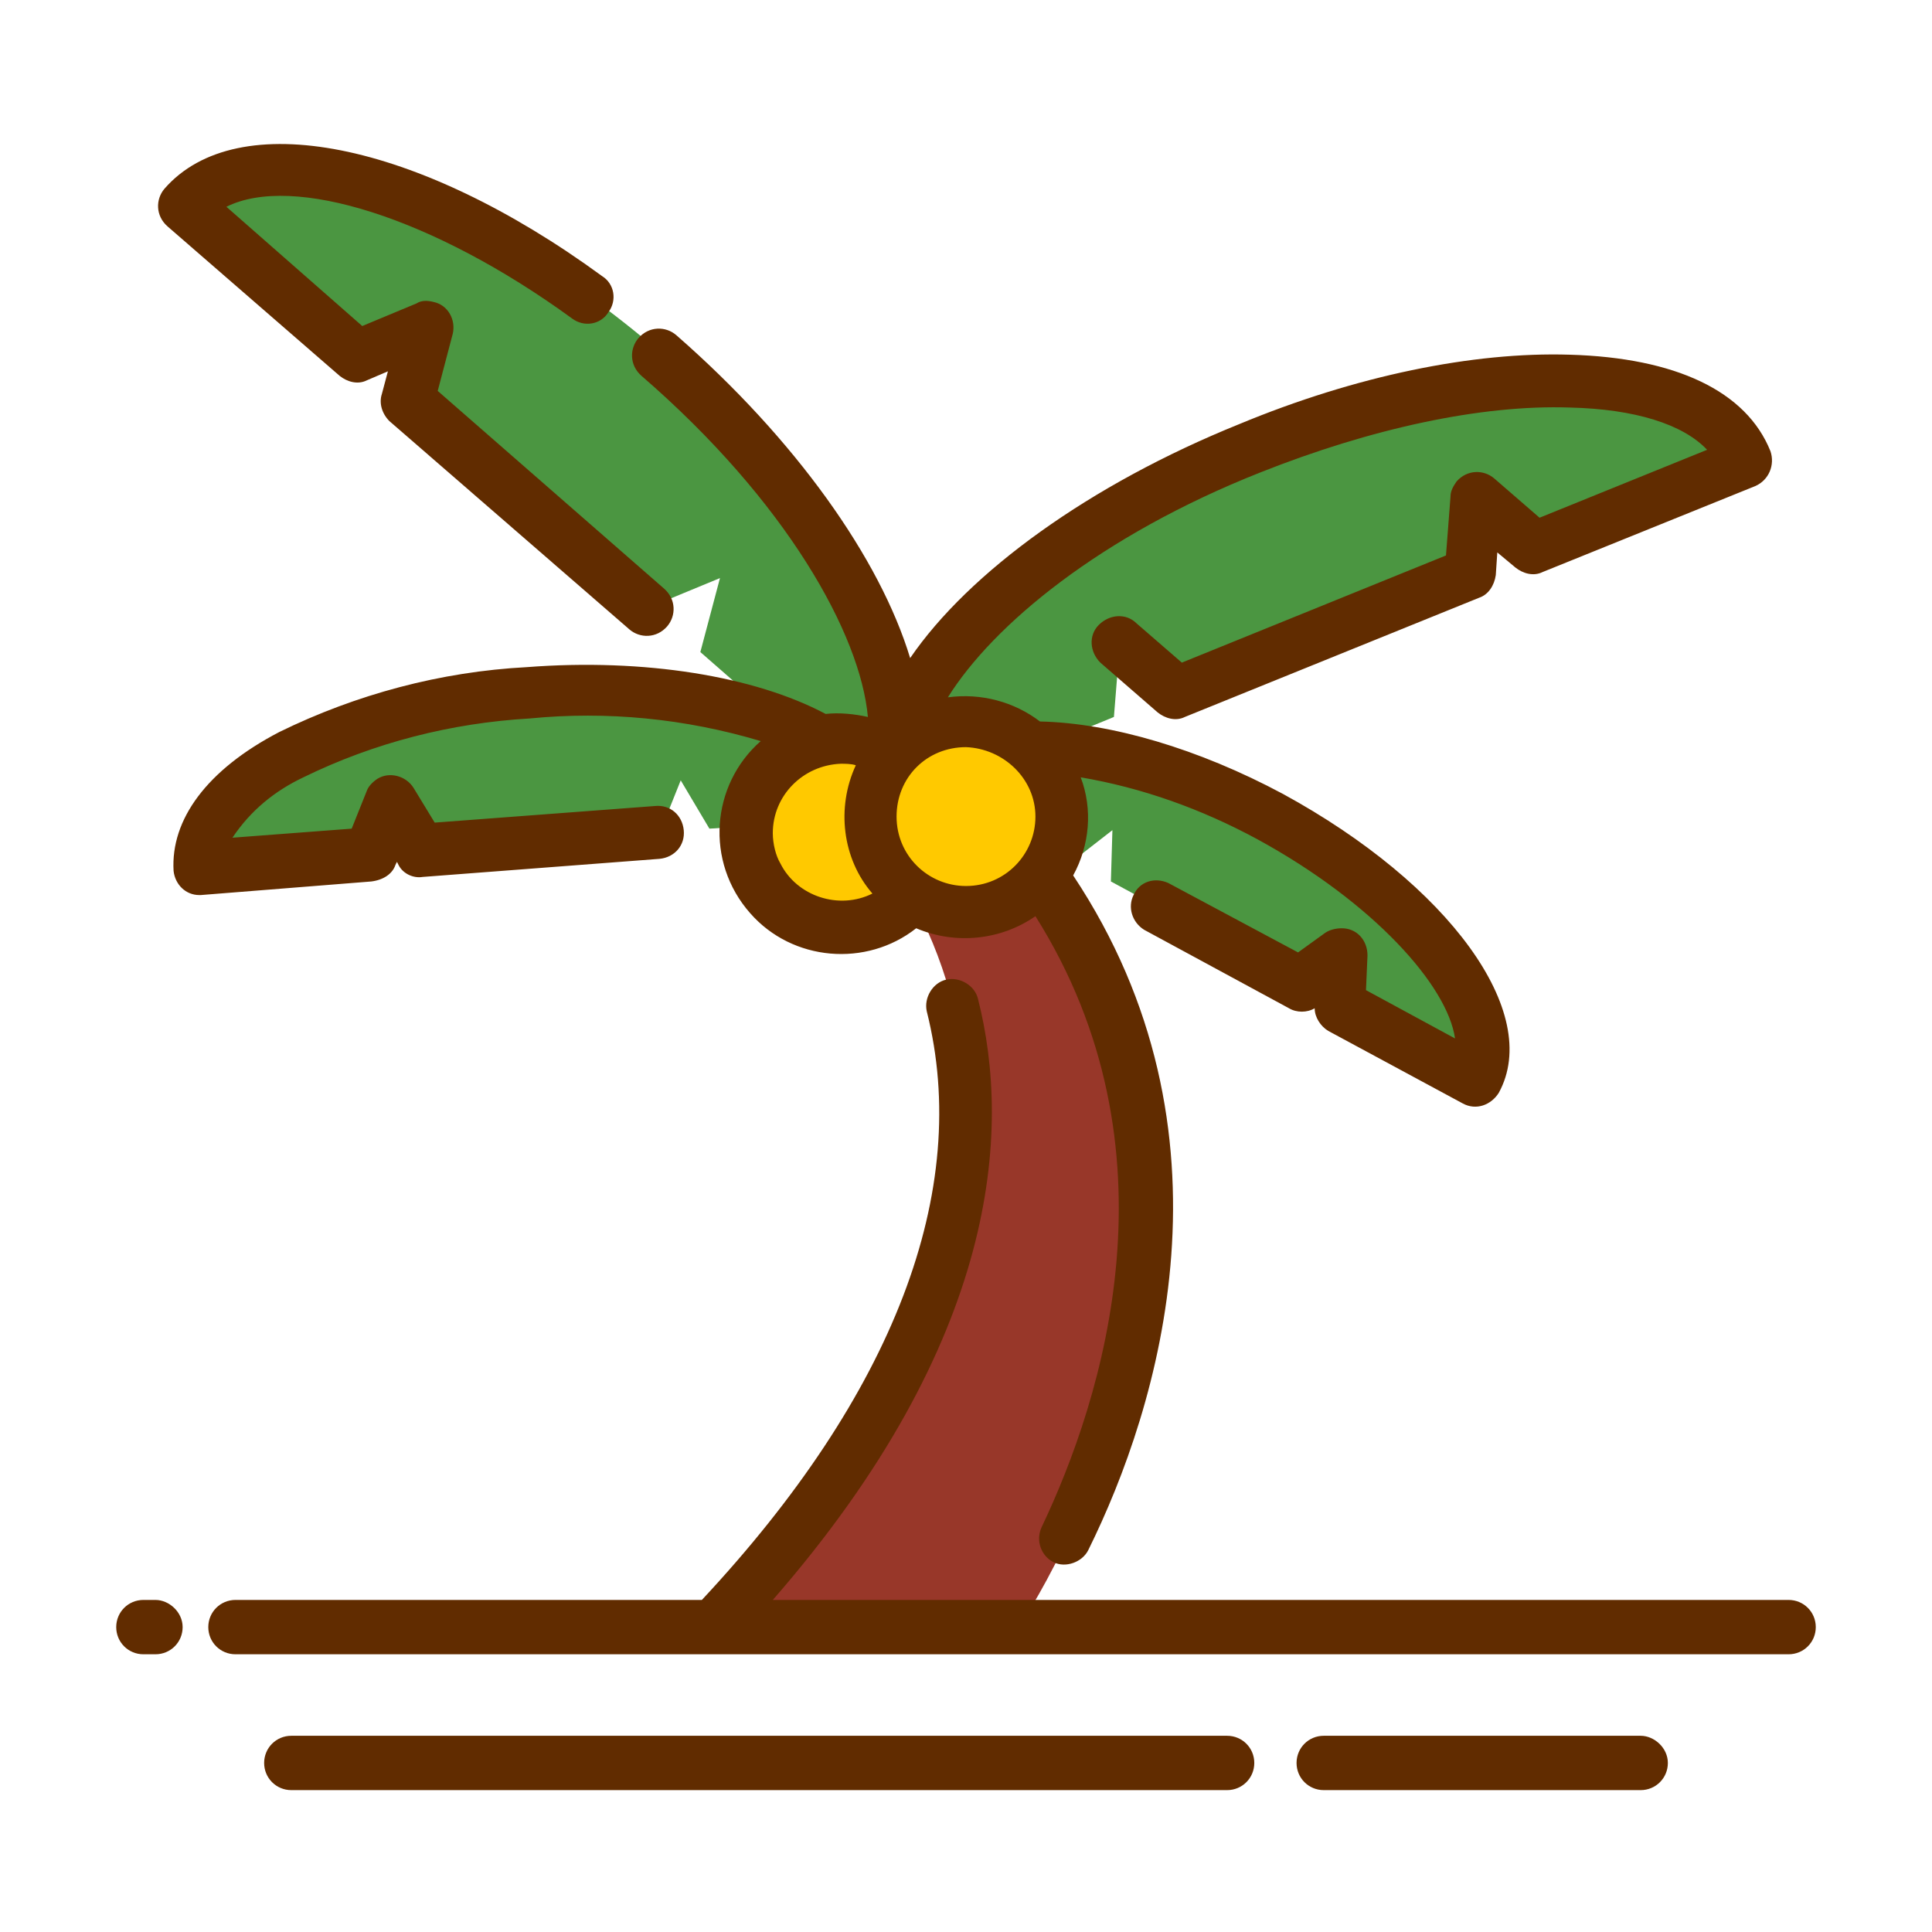 <svg id="icon" enable-background="new 0 0 128 128" height="512" viewBox="0 0 128 128" width="512" xmlns="http://www.w3.org/2000/svg"><path d="m67.5 107.8h-20.2c33-34.8 7-56.1 7-56.1l6.2-2.8c.8.7 1.7 1.4 2.4 2.1 26.5 24.8 4.6 56.8 4.6 56.8z" fill="#983729"/><path d="m57.8 53.2-4.2-3.7-7.2-6.3 1.3-4.9-4.6 1.9-16-13.7 1.3-4.9-4.6 1.9-11.4-9.9h-.1c4.8-5.5 18.9-1.1 31.5 9.8s18.8 24.3 14 29.8z" fill="#4b9641"/><path d="m58.3 54.1-.7.1-2.5.2-8.1.5-1.9-3.2-1.4 3.5-15.7 1.2-1.9-3.2-1.4 3.5-11.3.9c-.4-5.5 9.3-10.6 21.8-11.6s22.7 2.6 23.1 8.1z" fill="#4b9641"/><path d="m97.7 71.4s0 .1 0 0l-9-4.8.1-3.4-2.8 1.9-12.4-6.7.1-3.4-2.7 2.1-6-3.3-2.9-1.6c2.3-4.3 12.2-3.5 22 1.8s15.9 13.1 13.6 17.4z" fill="#4b9641"/><path d="m115.8 30.5-14.1 5.7-3.8-3.3-.4 5-19.5 7.9-3.8-3.3-.4 5-9 3.7-5.1 2c-2.7-6.8 7.5-17.3 23-23.6s30.3-5.8 33.1.9z" fill="#4b9641"/><path d="m62.1 55.2c0 3.5-2.8 6.3-6.3 6.3s-6.3-2.8-6.3-6.3 2.8-6.3 6.3-6.3h.2c3.4.1 6.1 2.9 6.1 6.3z" fill="#ffc900"/><path d="m70.3 54.1c0 3.5-2.8 6.3-6.3 6.3s-6.3-2.8-6.3-6.3c0-3.4 2.7-6.2 6.1-6.3h.3c3.4 0 6.2 2.8 6.2 6.3z" fill="#ffc900"/><g fill="#612c00"><path d="m22.5 24.9c.5.4 1.2.6 1.8.3l1.4-.6-.4 1.5c-.2.6 0 1.3.5 1.8l15.9 13.8c.7.6 1.8.6 2.5-.2.6-.7.6-1.8-.2-2.5l-15-13.1 1-3.8c.2-.9-.3-1.9-1.3-2.1-.4-.1-.8-.1-1.1.1l-3.6 1.5-9-7.9c4.4-2.2 13.7.7 22.9 7.4.8.6 1.9.4 2.4-.4.6-.8.4-1.9-.4-2.4-12.3-9-24.2-11.3-29-5.8-.6.7-.6 1.8.2 2.5z"/><path d="m26.2 57.3.1-.2.1.2c.3.6 1 .9 1.6.8l15.7-1.2c1-.1 1.7-.9 1.6-1.9s-.9-1.7-1.9-1.6l-14.6 1.1-1.4-2.3c-.5-.8-1.6-1.1-2.4-.6-.3.2-.6.5-.7.8l-1 2.5-7.9.6c1.2-1.8 2.8-3.1 4.7-4 4.7-2.3 9.8-3.6 15-3.9 5.1-.5 10.3 0 15.3 1.5-3.3 2.9-3.7 8-.7 11.4 2.8 3.2 7.7 3.6 11 1 2.6 1.1 5.6.8 7.9-.8 9.7 15.4 4.5 31.9.4 40.5-.4.9 0 1.9.8 2.3s1.9 0 2.3-.8c4.7-9.5 10.3-27.7-1-44.7 1.1-2 1.3-4.4.5-6.5 4.1.7 8 2.1 11.7 4.1 7.7 4.2 12.6 9.7 13.1 13.2l-5.9-3.2.1-2.3c0-1-.7-1.8-1.7-1.8-.4 0-.8.1-1.1.3l-1.8 1.3-8.6-4.6c-.9-.4-1.9-.1-2.3.8-.4.8-.1 1.8.7 2.3l9.6 5.2c.5.3 1.2.3 1.7 0 0 .6.4 1.2.9 1.5l8.9 4.8c.9.5 1.9.1 2.4-.7 2.9-5.3-3.3-13.8-14.3-19.8-5.6-3-11.4-4.7-16.1-4.8-1.7-1.3-3.9-1.9-6.1-1.6 3-4.8 10.1-10.7 20.7-14.9 7.3-2.9 14.6-4.5 20.5-4.3 4.3.1 7.5 1.1 9.1 2.8l-11.1 4.5-3-2.6c-.7-.6-1.8-.6-2.5.2-.2.3-.4.6-.4 1l-.3 3.9-17.5 7.1-3-2.6c-.7-.7-1.8-.6-2.5.1s-.6 1.8.1 2.5l3.8 3.3c.5.4 1.2.6 1.8.3l19.5-7.9c.6-.2 1-.8 1.1-1.5l.1-1.5 1.2 1c.5.4 1.2.6 1.8.3l14.1-5.7c.9-.4 1.3-1.4 1-2.3-1.6-4-6.3-6.2-13.3-6.4-6.4-.2-14.2 1.4-21.9 4.6-9.9 4-17.9 9.8-21.8 15.5-2-6.6-7.6-14.5-15.5-21.4-.7-.6-1.8-.6-2.5.2-.6.7-.6 1.8.2 2.5 9.6 8.3 14.5 17.1 15 22.6-.9-.2-1.9-.3-2.8-.2-4.7-2.5-12-3.7-19.8-3.1-5.7.3-11.3 1.8-16.4 4.3-4.8 2.5-7.2 5.8-7 9.2.1.9.8 1.6 1.7 1.6h.1l11.3-.9c.8-.1 1.4-.5 1.6-1.1zm25-2.1c0-2.5 2-4.5 4.5-4.6.3 0 .7 0 1 .1-1.3 2.8-.9 6.2 1.1 8.5-2.2 1.1-5 .2-6.1-2-.3-.5-.5-1.3-.5-2zm17.4-1.1c0 2.5-2 4.6-4.6 4.6-2.5 0-4.6-2-4.6-4.6s2-4.6 4.6-4.6c2.5.1 4.6 2.1 4.6 4.6z"/><path d="m118.5 106h-67.3c15-17.2 15.8-31.1 13.6-39.8-.2-.9-1.2-1.5-2.1-1.3s-1.5 1.2-1.3 2.1c3 11.9-2.2 25.4-14.9 39h-30.9c-1 0-1.8.8-1.8 1.8s.8 1.8 1.8 1.8h102.9c1 0 1.8-.8 1.8-1.8s-.8-1.8-1.8-1.8z"/><path d="m10.3 106h-.8c-1 0-1.8.8-1.8 1.8s.8 1.8 1.8 1.8h.8c1 0 1.8-.8 1.8-1.8s-.9-1.8-1.8-1.8z"/><path d="m108.7 115h-21c-1 0-1.8.8-1.8 1.8s.8 1.8 1.8 1.8h21c1 0 1.8-.8 1.8-1.8s-.9-1.8-1.8-1.8z"/><path d="m81.3 115h-62c-1 0-1.8.8-1.8 1.8s.8 1.8 1.8 1.8h62c1 0 1.8-.8 1.8-1.8s-.8-1.8-1.8-1.8z"/></g></svg>
